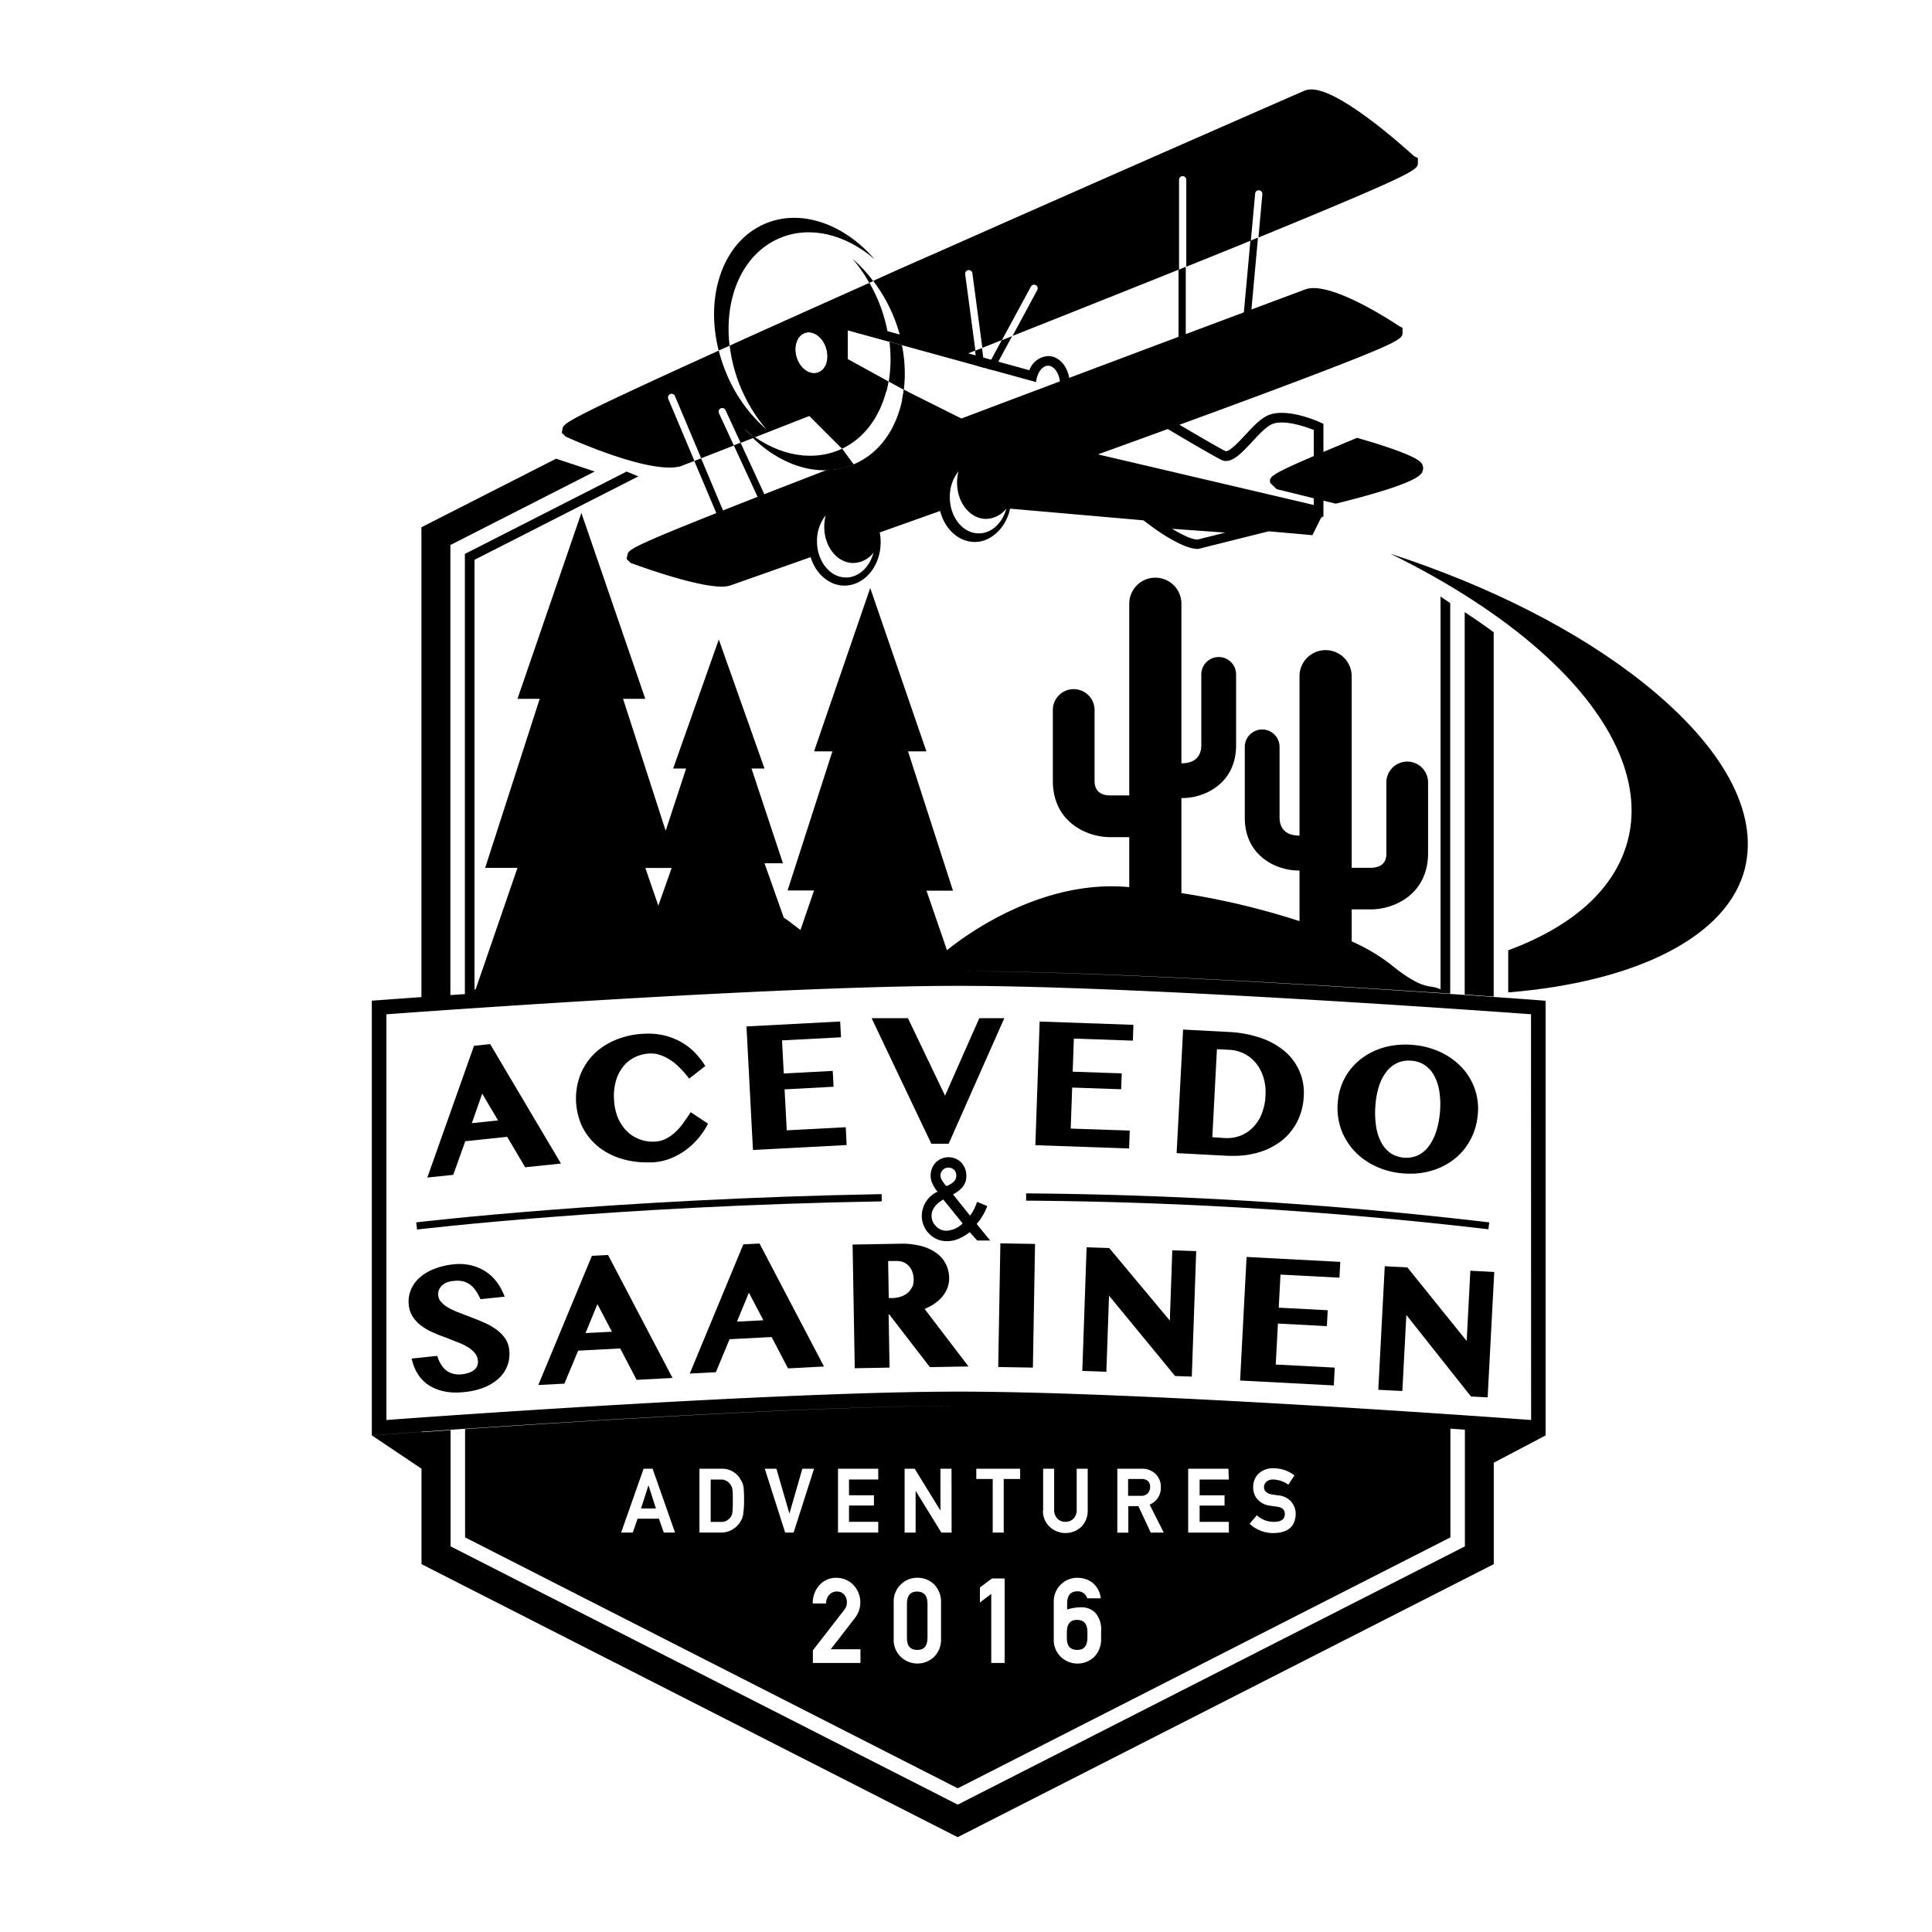 <svg id="Layer_1" data-name="Layer 1" xmlns="http://www.w3.org/2000/svg" viewBox="0 0 400 400"><defs><style>.cls-1{fill-rule:evenodd;}</style></defs><title>logo-finals</title><path d="M303.25,126.74v79.18l6,.41V130.9C307.33,129.49,305.34,128.1,303.25,126.74Z"/><path d="M237.58,306.56a2,2,0,0,0-1.27-.35h-2.75v3.49h2.65a1.82,1.82,0,0,0,1.44-.56,1.85,1.85,0,0,0,.47-1.28A1.56,1.56,0,0,0,237.58,306.56Z"/><path d="M189.89,329.51c-1.4,0-2.09.82-2.12,2.42v7.26c0,1.61.72,2.4,2.13,2.41s2.09-.8,2.13-2.42v-7.25C192,330.33,191.29,329.54,189.89,329.51Z"/><path d="M151.2,307.33a2.23,2.23,0,0,0-2.06-1h-2v8.76h2a2.32,2.32,0,0,0,2.13-1,2,2,0,0,0,.37-1,22.74,22.74,0,0,0,.08-2.32c0-1.1,0-1.9-.08-2.37A2,2,0,0,0,151.2,307.33Z"/><path d="M223,335.37c-1.4,0-2.09.82-2.12,2.42v1.39c0,1.62.72,2.41,2.13,2.42s2.09-.8,2.13-2.42v-1.39C225.11,336.19,224.41,335.4,223,335.37Z"/><polygon points="132.72 312.31 135.8 312.31 134.26 307.51 132.72 312.31"/><path d="M199.07,201.08h.43c27.44,0,74.42,2.87,100.75,4.63V124.86l-2-1.36v81.36a3.59,3.59,0,0,0-.34-.17,6.79,6.79,0,0,0-1.65-.42c-1.33-.21-3.35-.52-8.49-4.72a39.39,39.39,0,0,0-7.92-4.65v-6.62h4c4.75,0,11.82-3.1,11.82-11.65V162a4.32,4.32,0,0,0-8.64,0v14.67c0,.72,0,2.92-3.18,3h-4V140a5.4,5.4,0,0,0-10.8,0V173h-.19c-3.43-.08-3.94-2.37-3.94-3.73V154.63a3.6,3.6,0,0,0-7.2,0V169.3c0,8,6.64,10.93,11.1,10.93h.23v10.48a155.28,155.28,0,0,0-24.45-5.8V165.23h.22c4.46,0,11.1-2.91,11.1-10.93V139.63a3.6,3.6,0,0,0-7.2,0V154.3c0,1.36-.51,3.65-3.9,3.73h-.22V125a5.4,5.4,0,0,0-10.8,0v39.68h-4c-1.19,0-3.18-.39-3.18-3V147a4.32,4.32,0,1,0-8.64,0v14.67c0,8.55,7.07,11.65,11.82,11.65h4v10.36l-.74-.07c-17.76-1.34-33.15,10-37,13.12l-4.24-12.33h5.48L188,155.56h3.8l-11.63-33.82-11.63,33.82h3.8l-9.28,28.8h5.48l-2.81,8.18c-.5-.37-1-.75-1.52-1.15s-1.28-1-1.93-1.38l-4-11.28h3.82l-6.51-19.62h2.69l-9.46-26.71-9.45,26.71h2.69L137.82,172,129,144.68h4.6l-13.23-38.49-13.23,38.49h4.6l-11.29,35h6.69l-8.61,25-.29.29V115.9l33.92-17.27-2.43-1L96.25,114.68v91.14l-3,.2V112.84l29.88-15.22-8-2.65L87.25,109.16v97.28c-5.45.38-8.73.63-8.89.64l-1.38.1v90l1.61-.12c.8-.06,80.79-6,119.89-6H199c-28.24,0-77.14,3.08-102.71,4.82v22.42l102,51.95,102-51.95V295.79l3,.21v24.16l-105,53.47-105-53.47V296.1l-6,.42v-.07L77,297.19l10.27,6.89v19.76l111,56.53,111-56.53v-21L320,297.19v-90l-1.39-.1C317.79,207,238.71,201.13,199.07,201.08ZM137.43,317.3l-1-2.87h-4.42l-1,2.87h-2.41l4.65-13.22h1.86l4.65,13.22Zm16.42-3.69a3.41,3.41,0,0,1-.22.78,6.43,6.43,0,0,1-.36.68,4.65,4.65,0,0,1-1.58,1.57,4.5,4.5,0,0,1-2.47.66h-4.41V304.08h4.54a4.36,4.36,0,0,1,4,2.27,3.92,3.92,0,0,1,.6,1.58c.06.54.1,1.47.1,2.76A19.14,19.14,0,0,1,153.85,313.61Zm8.71,3.69-4.22-13.22h2.41l2.69,9.3,2.68-9.3h2.42l-4.23,13.22Zm15.59,24.16v2.84H168.3v-2.56l0-.06,6.48-8.36a3.23,3.23,0,0,0,.48-.88,3.59,3.59,0,0,0,.08-.71,2.31,2.31,0,0,0-.54-1.55,1.91,1.91,0,0,0-1.55-.67,2,2,0,0,0-1.48.59,2.56,2.56,0,0,0-.74,1.7l0,.18h-2.76v-.21a5.55,5.55,0,0,1,1.44-3.65,4.58,4.58,0,0,1,3.36-1.45,4.88,4.88,0,0,1,3.61,1.47,5.25,5.25,0,0,1,.4,6.75L172,341.46Zm3.68-35.15h-6.05v3.27h5.16v2.12h-5.16v3.37h6.05v2.23H173.5V304.08h8.33Zm13,33a5.05,5.05,0,0,1-1.49,3.78,5,5,0,0,1-6.78,0,4.86,4.86,0,0,1-1.53-3.77v-7.56a4.85,4.85,0,0,1,1.54-3.78,4.77,4.77,0,0,1,3.35-1.32,4.89,4.89,0,0,1,3.43,1.32,5.09,5.09,0,0,1,1.48,3.79Zm2.19-22H194.9l-.06-.1-5.27-8.56v8.66h-2.28V304.08h2.08l5.34,8.67v-8.67H197ZM139.06,179.7l-2.76,7.81-2.69-7.81ZM208,344.3h-2.77V330l-2.35,1.78v-3.11l2.49-1.86H208Zm3.21-38.09h-3.4V317.3h-2.28V306.21h-3.4v-2.13h9.08Zm4.76,6.55v-8.68h2.28v8.47a2.54,2.54,0,0,0,.67,1.86,2.19,2.19,0,0,0,1.66.66,2.22,2.22,0,0,0,1.68-.66,2.57,2.57,0,0,0,.66-1.86v-8.47h2.28v8.68a4.63,4.63,0,0,1-1.33,3.35,4.79,4.79,0,0,1-6.54,0A4.4,4.4,0,0,1,215.93,312.76Zm12,26.56a5.05,5.05,0,0,1-1.49,3.78,5,5,0,0,1-6.78,0,4.86,4.86,0,0,1-1.53-3.77v-7.55a4.89,4.89,0,0,1,1.53-3.79,4.81,4.81,0,0,1,3.36-1.32,5.06,5.06,0,0,1,3.11,1,4.78,4.78,0,0,1,1.7,3l.05.24h-2.82l-.05-.13a2,2,0,0,0-2-1.31c-1.39,0-2.08.82-2.11,2.43v1.33a9.94,9.94,0,0,1,2.84-.46h.12a4,4,0,0,1,2.92,1.19,5.2,5.2,0,0,1,1.15,3.76Zm10.29-22-2.57-5.48h-2.08v5.48h-2.28V304.08h5.05a4,4,0,0,1,2.66.9,3.66,3.66,0,0,1,1.3,2.88,3.72,3.72,0,0,1-2.32,3.65l2.92,5.79Zm16.16-11h-6.05v3.27h5.16v2.12h-5.16v3.37h6.05v2.23H246V304.08h8.33Zm9.32,11.09a7.15,7.15,0,0,1-4.87-1.79l-.15-.13,1.49-1.77.15.13a5.14,5.14,0,0,0,3.4,1.23c1.49,0,2.23-.54,2.25-1.59,0-.85-.46-1.35-1.45-1.52l-1.64-.24a4.19,4.19,0,0,1-2.55-1.29,3.63,3.63,0,0,1-.91-2.5,3.8,3.8,0,0,1,1.14-2.86,4.33,4.33,0,0,1,3.1-1.09,7.08,7.08,0,0,1,4.15,1.36l.15.12-1.26,1.92-.17-.12a5.56,5.56,0,0,0-3-.95,2.1,2.1,0,0,0-1.32.41,1.5,1.5,0,0,0-.55,1.23,1.24,1.24,0,0,0,.37.87,2.21,2.21,0,0,0,1.23.57c.33.06.79.13,1.38.2a4,4,0,0,1,2.71,1.37,3.9,3.9,0,0,1,.87,2.52C268.18,316.05,266.64,317.37,263.69,317.4ZM317,294c-11.52-.85-81.69-5.88-118.5-5.88-36.12,0-106.93,5-118.5,5.88V210c10.8-.79,81.75-5.89,118.5-5.89h0c36.46,0,107.65,5.09,118.48,5.88Z"/><path d="M308.33,253.08a872,872,0,0,0-95.88-6v1.5a874,874,0,0,1,95.71,5.93Z"/><polygon points="256.75 285.82 276.15 286.84 276.34 283.15 264.13 282.51 264.58 274.03 274.71 274.56 274.89 271.27 264.75 270.74 265.11 263.89 277.32 264.53 277.49 261.26 258.09 260.24 256.75 285.82"/><polygon points="303.66 277.64 291.39 262.41 286.7 262.16 285.36 287.74 290.34 288 291.17 272.25 304.55 289.13 308 289.31 309.37 263.35 304.42 263.09 303.66 277.64"/><path d="M278.21,235.11a13.31,13.31,0,0,0,4.68,5.28,15.43,15.43,0,0,0,3.33,1.65,16.63,16.63,0,0,0,3.84.86,17.36,17.36,0,0,0,1.89.1,15.39,15.39,0,0,0,3.88-.47,14,14,0,0,0,4.88-2.26,12.85,12.85,0,0,0,3.53-3.94,13.44,13.44,0,0,0,1.7-5.4,12.4,12.4,0,0,0-.57-5.39,12.59,12.59,0,0,0-2.65-4.46,14.23,14.23,0,0,0-4.3-3.16,16.53,16.53,0,0,0-5.57-1.55,17.06,17.06,0,0,0-5.78.35,14.33,14.33,0,0,0-4.87,2.2,12.71,12.71,0,0,0-3.52,3.81,12.56,12.56,0,0,0-1.68,5.19,13.57,13.57,0,0,0,.11,3.78A12.61,12.61,0,0,0,278.21,235.11Zm6.55-6.14a17.49,17.49,0,0,1,.73-4.05,9.68,9.68,0,0,1,1.53-3,6.12,6.12,0,0,1,2.22-1.82,5.68,5.68,0,0,1,2.92-.49,5.58,5.58,0,0,1,2.78.89,6.07,6.07,0,0,1,1.94,2.11,10.09,10.09,0,0,1,1.1,3.22,17.7,17.7,0,0,1,.17,4.11,18.54,18.54,0,0,1-.75,4.17,10.65,10.65,0,0,1-1.55,3.15,6.26,6.26,0,0,1-2.23,1.92,6,6,0,0,1-5.67-.4,6.36,6.36,0,0,1-1.95-2.21,10.35,10.35,0,0,1-1.09-3.33A18.35,18.35,0,0,1,284.76,229Z"/><polygon points="242.2 273.42 229.66 258.4 224.97 258.24 224.08 283.84 229.06 284.01 229.61 268.25 243.29 284.89 246.75 285.01 247.66 259.03 242.71 258.86 242.2 273.42"/><polygon points="187.98 210.81 180.46 210.81 192.82 236.8 196.41 236.8 207.93 210.81 202.75 210.81 195.66 226.84 187.98 210.81"/><path d="M255.3,239.31a18.21,18.21,0,0,0,5.22-.7,14.09,14.09,0,0,0,4.93-2.52,12,12,0,0,0,3.19-4,12.71,12.71,0,0,0,1.28-5,11.2,11.2,0,0,0-4.11-9.58,15.46,15.46,0,0,0-5-2.69,23.8,23.8,0,0,0-6.4-1.16l-9.46-.5-1.34,25.58,10.4.55C254.46,239.3,254.89,239.31,255.3,239.31ZM251,235.44l.95-18.22,2.58.13a7.74,7.74,0,0,1,3.14.84,7.51,7.51,0,0,1,2.42,2,8.8,8.8,0,0,1,1.51,2.92,10.5,10.5,0,0,1,.41,3.63,11.5,11.5,0,0,1-.84,4,8.45,8.45,0,0,1-1.88,2.8,7.4,7.4,0,0,1-2.6,1.64,7.93,7.93,0,0,1-3.12.44Z"/><rect x="197.67" y="266.68" width="25.61" height="7.18" transform="translate(-63.42 476.01) rotate(-89)"/><polygon points="233.9 234.08 221.68 233.66 221.98 225.17 232.12 225.52 232.24 222.23 222.09 221.88 222.33 215.03 234.55 215.45 234.66 212.18 215.25 211.5 214.36 237.1 233.77 237.78 233.9 234.08"/><path d="M104.51,277a7.77,7.77,0,0,0-1.85-1.81,13.75,13.75,0,0,0-2.4-1.35c-.87-.38-1.75-.74-2.62-1.07l-2.58-1a16.6,16.6,0,0,1-2.19-1,6.37,6.37,0,0,1-1.53-1.2,2.36,2.36,0,0,1-.61-1.37,2.75,2.75,0,0,1,.08-.93,2.5,2.5,0,0,1,.48-.89,3.37,3.37,0,0,1,1-.77A5,5,0,0,1,94,265.2a5.43,5.43,0,0,1,1.93.1,4.42,4.42,0,0,1,1.43.69,5,5,0,0,1,1.07,1.13,11.45,11.45,0,0,1,.88,1.49l.18.37,5-.52-.31-.74a11.06,11.06,0,0,0-1.55-2.58,9,9,0,0,0-2.27-2,9.52,9.52,0,0,0-2.94-1.2,11.06,11.06,0,0,0-3.58-.17,14.82,14.82,0,0,0-4.07,1,9.57,9.57,0,0,0-3,1.85,6.94,6.94,0,0,0-1.75,2.55,6.37,6.37,0,0,0-.39,3,5.39,5.39,0,0,0,.91,2.57,7.62,7.62,0,0,0,1.8,1.83,12.57,12.57,0,0,0,2.34,1.32c.83.36,1.68.71,2.54,1l2.5,1a12.15,12.15,0,0,1,2.11,1,5.73,5.73,0,0,1,1.48,1.25,2.83,2.83,0,0,1,.63,1.54,2.12,2.12,0,0,1-.16,1.16,2.16,2.16,0,0,1-.67.83,3.46,3.46,0,0,1-1.1.56,6.36,6.36,0,0,1-1.36.3,5.13,5.13,0,0,1-1.83-.11,4.14,4.14,0,0,1-1.39-.65,4.41,4.41,0,0,1-1-1.11,6.6,6.6,0,0,1-.76-1.5l-.16-.44-5.3.56.19.68a9.27,9.27,0,0,0,1.3,2.81,7.47,7.47,0,0,0,2.24,2.13,9.33,9.33,0,0,0,3.14,1.19,11.22,11.22,0,0,0,2.32.22,14.94,14.94,0,0,0,1.73-.1,15.11,15.11,0,0,0,4.22-1,9.84,9.84,0,0,0,3-1.91,6.85,6.85,0,0,0,1.73-2.64,6.93,6.93,0,0,0,.36-3.08A5.06,5.06,0,0,0,104.51,277Z"/><polygon points="175.29 237.07 175.1 233.38 162.89 234.02 162.44 225.54 172.58 225 172.41 221.72 162.27 222.25 161.91 215.4 174.12 214.76 173.95 211.49 154.55 212.51 155.89 238.09 175.29 237.07"/><path d="M96.33,236.28l8.67-.92,3.73,6.31,7.41-.77-14.66-24.73-3.34.35L88.47,243.8l5.37-.56Zm3.5-9.86,3.29,5.55-5.43.57Z"/><path d="M182.55,248.73l0-1.5c-55.55,1-96,5.8-96.38,5.85l.18,1.48C86.73,254.52,127.08,249.68,182.55,248.73Z"/><path d="M120.66,233.48a12.45,12.45,0,0,0,3.38,4.07A14.47,14.47,0,0,0,129,240a17.9,17.9,0,0,0,4.93.66l1.11,0a11.84,11.84,0,0,0,3.69-.78,14.14,14.14,0,0,0,3.16-1.71,15.08,15.08,0,0,0,2.56-2.35,16.14,16.14,0,0,0,1.88-2.69l.26-.49L143,230.26l-.33.51c-.47.73-1,1.44-1.48,2.12a11.29,11.29,0,0,1-1.63,1.74,8.23,8.23,0,0,1-1.87,1.22,5.6,5.6,0,0,1-2.13.51,7.77,7.77,0,0,1-3-.43,7.57,7.57,0,0,1-2.63-1.59,8.61,8.61,0,0,1-1.92-2.75,10.88,10.88,0,0,1-.88-3.94,11.3,11.3,0,0,1,.43-4,8.34,8.34,0,0,1,1.56-2.94,7,7,0,0,1,2.37-1.85,7.73,7.73,0,0,1,2.95-.74,5.87,5.87,0,0,1,2.16.28,9.32,9.32,0,0,1,2.08,1,10.83,10.83,0,0,1,1.9,1.52,21.2,21.2,0,0,1,1.74,1.93l.37.46,3.34-2.61-.31-.46a15.65,15.65,0,0,0-2.2-2.65,12.81,12.81,0,0,0-2.78-2,13.64,13.64,0,0,0-3.4-1.26,14.77,14.77,0,0,0-4.06-.3,17.22,17.22,0,0,0-5.89,1.3,13.87,13.87,0,0,0-4.52,3,12.71,12.71,0,0,0-2.8,4.4,13.85,13.85,0,0,0,.62,10.84Z"/><path d="M122.55,260l-11.1,26.75,5.4-.28,2.85-6.83,8.71-.46,3.39,6.5,7.44-.39-13.35-25.46Zm-1.32,16,2.46-6,3,5.72Z"/><path d="M193,270.22a8.56,8.56,0,0,0,1.87-1.52,6.24,6.24,0,0,0,1.23-1.91,5.53,5.53,0,0,0,.41-2.21,6.61,6.61,0,0,0-.7-2.91,6.32,6.32,0,0,0-2-2.29,9.66,9.66,0,0,0-3.19-1.43,15.46,15.46,0,0,0-4.32-.45l-9.78.17.45,25.61,7.2-.13-.19-11h.14l8.4,10.9,8-.14L191.43,271A11.5,11.5,0,0,0,193,270.22Zm-4.14-3.8a3.7,3.7,0,0,1-.9,1.23,4.08,4.08,0,0,1-1.42.79,5.71,5.71,0,0,1-1.83.31h-.7l-.13-7.67,1.82,0a3.54,3.54,0,0,1,1.36.25,3.3,3.3,0,0,1,1.81,1.94,4.32,4.32,0,0,1,.29,1.55A3.81,3.81,0,0,1,188.9,266.42Z"/><path d="M203.5,251.62a11.84,11.84,0,0,0,.9-1.92l-2.12-.87a9.39,9.39,0,0,1-1.44,2.86l-3.53-4.4c1.87-1,2.8-2.23,2.76-3.82a4,4,0,0,0-1-2.73,3.73,3.73,0,0,0-5.39,0,3.93,3.93,0,0,0-1,2.73,3.69,3.69,0,0,0,.43,1.69,6.28,6.28,0,0,0,1,1.56,5.56,5.56,0,0,0-3.26,5,5.2,5.2,0,0,0,1.48,3.67,5,5,0,0,0,3.79,1.58,6.11,6.11,0,0,0,2.48-.55,10.62,10.62,0,0,0,2.17-1.31l1.54,1.72H205l-2.79-3.43A11.7,11.7,0,0,0,203.5,251.62Zm-8.29-9.41a1.51,1.51,0,0,1,1.14-.46,1.64,1.64,0,0,1,1.2.46,1.68,1.68,0,0,1,.44,1.17,1.87,1.87,0,0,1-.42,1.18,4.34,4.34,0,0,1-1.62,1,4.88,4.88,0,0,1-.86-1.11,1.92,1.92,0,0,1-.37-1.08A1.56,1.56,0,0,1,195.21,242.21Zm.75,12.6a2.89,2.89,0,0,1-2.15-.92,3,3,0,0,1-.94-2.2c0-1.25.79-2.37,2.43-3.34l4,4.94A5.08,5.08,0,0,1,196,254.81Z"/><path d="M153.9,257.63l-11.09,26.75,5.4-.28,2.84-6.83,8.71-.45,3.39,6.49,7.45-.39-13.35-25.46Zm-1.32,16,2.47-6,3,5.72Z"/><path d="M340.36,141.47c-13.55-10.82-31.83-20.12-52.5-26.83,12.12,5.94,22.7,12.77,31,20.11,14.76,13.07,21.23,26.93,18.22,39-2.5,10-11.05,17.88-24.82,23v8.72c27-2.21,45.53-11.78,49-25.67C364.14,168.14,356.73,154.54,340.36,141.47Z"/><g id="plane"><path d="M161.4,49.31c6.33-2.69,13.71-.77,19.66,4.35-6.31-7.3-15.21-10.51-22.66-7.35-8.68,3.69-12.5,14.83-9.61,26.26l2.26-1C149.87,61.61,153.74,52.56,161.4,49.31Z"/><path d="M176.49,53.56a32,32,0,0,1,3.49,5l.81-.36A29.86,29.86,0,0,0,176.49,53.56Z"/><path d="M150.32,111a.75.75,0,0,0,.69.46.75.75,0,0,0,.69-1l-6.55-15.57-1.4.55Z"/><path d="M157.83,105a.73.73,0,0,0,.68.44.7.7,0,0,0,.31-.07.75.75,0,0,0,.37-1l-5.87-12.72-1.4.54Z"/><path d="M244,74.72a.75.75,0,1,0,1.5,0V55.24l-1.5.61Z"/><path d="M256.76,73.15a.76.76,0,0,0,.68.82h.07a.76.76,0,0,0,.75-.68l2.19-24.1-1.57.64Z"/><path d="M205.72,76.68l3.82-7.09-2.16.86-3.14,5.83Z"/><path d="M203.86,76.17l-.55-4.11-1.44.56.42,3.12Z"/><path d="M175.51,74.91V68.37l8.58,2.36a32.76,32.76,0,0,0-2.34-8.66A34.89,34.89,0,0,0,180,58.56c-11,4.92-20.72,9.27-28.93,13a32.85,32.85,0,0,0,7.63,17.36,31.15,31.15,0,0,1-8.26-11.5,33.49,33.49,0,0,1-1.63-4.83l-7.41,3.37c-24.65,11.28-24.74,11.77-24.94,12.84l-.14.81.76.75.24.12c1.56.7,14.15,6.32,21.28,6.32a9.38,9.38,0,0,0,2.21-.23l.18-.06,2.78-1.08-5.43-12.9a.75.75,0,0,1,1.38-.58l5.45,12.93,6.77-2.64-3.09-6.69a.74.74,0,0,1,.36-1,.75.75,0,0,1,1,.36l3.13,6.78,2.56-1c-.61-.59-1.2-1.21-1.77-1.87a24.89,24.89,0,0,0,2.2,1.7c7.37-2.88,16.9-6.61,27.49-10.77,0-.21.06-.42.1-.63Zm-6.26,2.25c-1.69.52-3.63-.91-4.33-3.18s.11-4.55,1.81-5.07,3.63.91,4.33,3.19S171,76.65,169.25,77.16Z"/><path d="M292.78,32.34c-4.2-3.81-17.44-15.3-22.33-13.67l-.13,0c-.38.16-38.58,16.86-76.35,33.62q-6.89,3-13.18,5.86a32.69,32.69,0,0,1,4,6.87,32.36,32.36,0,0,1,2,6.39l10.67,2.93,4.48-1.77-2.11-15.8a.75.75,0,0,1,.65-.84.74.74,0,0,1,.84.64l2.06,15.44,4.07-1.61,6-11.09a.75.75,0,0,1,1.32.71l-5.13,9.52,7.16-2.84q15.09-6,27.31-10.9V37.22a.75.75,0,0,1,1.5,0v18q7.22-2.9,13.37-5.41l.88-9.68a.75.75,0,1,1,1.49.14l-.8,8.9q4.49-1.83,8.36-3.44c24.57-10.17,24.59-10.71,24.65-12v-1Z"/><path d="M273.12,87.35c-.63-.28-6.28-2.72-10.05-1.56-1.81.55-3.46,2.33-5.21,4.22-1.21,1.3-3.46,3.73-4.18,3.37-2.92-1.46-17.75-10.36-17.9-10.45l-.18-.1-14.13-3.89c-.28-3-2.14-5.22-4.46-5.22a4.39,4.39,0,0,0-3.89,2.93l-39.61-10.9v10.4l10,5s0-.06,0-.09l.15-.58.12-.53c0-.06,0-.12,0-.19s.1-.42.15-.61l-8.44-4.22V68.37l39,10.73.1-.53c.33-1.68,1.31-2.85,2.4-2.85,1.35,0,2.5,1.83,2.5,4,0,.12,0,.23,0,.35l0,.4,15.45,4.28c1.52.92,15,9,17.85,10.42,1.92,1,3.84-.88,6.54-3.8,1.5-1.61,3.05-3.28,4.34-3.67,2.4-.74,6.18.52,7.7,1.09L272,89v15.55l-69.94-16.4-14.95-7.47c-.08.7-.2,1.39-.34,2.06l14.56,7.28,72.67,17V87.75Z"/><path class="cls-1" d="M171.14,97.36h0l2.63-1Z"/><path class="cls-1" d="M289.63,67.48c-2.54-1.68-14.35-9.25-19.28-7.6C270,60,235.19,73,200.76,86l-2.4.91-11.23-6.24c-.86,7.08-4.51,13-10.37,15.45a15.28,15.28,0,0,1-5.62,1.2c-7,2.7-13.12,5.08-18.33,7.13-22.58,8.9-22.68,9.35-22.91,10.44l-.17.84.82.81.31.11c4.34,1.58,13.78,4.8,18.56,4.8a5.33,5.33,0,0,0,2-.31l16.41-5.79c1.06,3.44,3.81,5.89,7,5.89,4.14,0,7.5-4,7.5-9a10.7,10.7,0,0,0-.19-2l12.51-4.45c.93,3.71,3.79,6.42,7.18,6.42s6.5-3,7.29-6.9l27.62,2.42,1.63,1.22c.64.48,6.36,4.7,9.6,4.7h.12l14.58-3.65,9.05.8,1.79-3.59.32-.26-2.45-2.18c-4.3-.48-24.64-5.24-45.29-10.25,17.34-6.26,31.35-11.41,41.68-15.31,22.49-8.5,22.52-9,22.61-10.33V67.89ZM175.15,119.56c-3.31,0-6-3.35-6-7.5a8.52,8.52,0,0,1,1.8-5.36,9.6,9.6,0,0,0-.3,2.36c0,4.15,2.69,7.5,6,7.5a5.41,5.41,0,0,0,4.2-2.14C180.06,117.41,177.81,119.56,175.15,119.56Zm27.5-9.13c-3.31,0-6-3.36-6-7.5a8.5,8.5,0,0,1,1.8-5.36,9.53,9.53,0,0,0-.3,2.36c0,4.14,2.69,7.5,6,7.5a5.45,5.45,0,0,0,4.2-2.14C207.56,108.28,205.31,110.43,202.65,110.43Zm45.25,1.29c-1.31-.06-3.4-1.13-5.22-2.24l11,.79Z"/><path class="cls-1" d="M179.18,89.27l0,0c.2-.22.39-.45.59-.69l.09-.11c.17-.22.34-.44.5-.67,0-.06.09-.12.13-.19s.29-.42.43-.64l.17-.26.36-.61.18-.34a6.54,6.54,0,0,0,.3-.59l.2-.39.25-.57c.07-.15.13-.3.19-.46s.15-.36.22-.55l.18-.51q.09-.25.18-.54c.06-.18.11-.36.16-.55s.11-.35.15-.53l.15-.58.12-.53c.07-.33.13-.65.19-1l-9.08-5V63.51l-13.5,5.79V79.91l13,13A15.68,15.68,0,0,0,179.18,89.27Zm-9.93-12.11c-1.69.52-3.63-.91-4.33-3.18s.11-4.55,1.81-5.07,3.63.91,4.33,3.19S171,76.65,169.25,77.16Z"/><path id="plane_rear_wing" data-name="plane rear wing" d="M276.51,104.27l-12.19-3L263,100c-.3-1.49-.35-1.72,17.48-9.15l.49-.2.5.15c3.27.93,11.05,3.28,12.65,4.88a1.77,1.77,0,0,1,.46,1.73c-.23.82-.7,2.55-17.66,6.78Z"/><path class="cls-1" d="M176.76,96.16c-7.45,3.16-16.35-.06-22.65-7.35,5.94,5.12,13.32,7,19.65,4.35q.3-.12.6-.27m3.06-37.26"/><path class="cls-1" d="M186.73,71.46a29.08,29.08,0,0,1,.4,9.25L184,79a28.5,28.5,0,0,0,.15-8.22Z"/></g></svg>